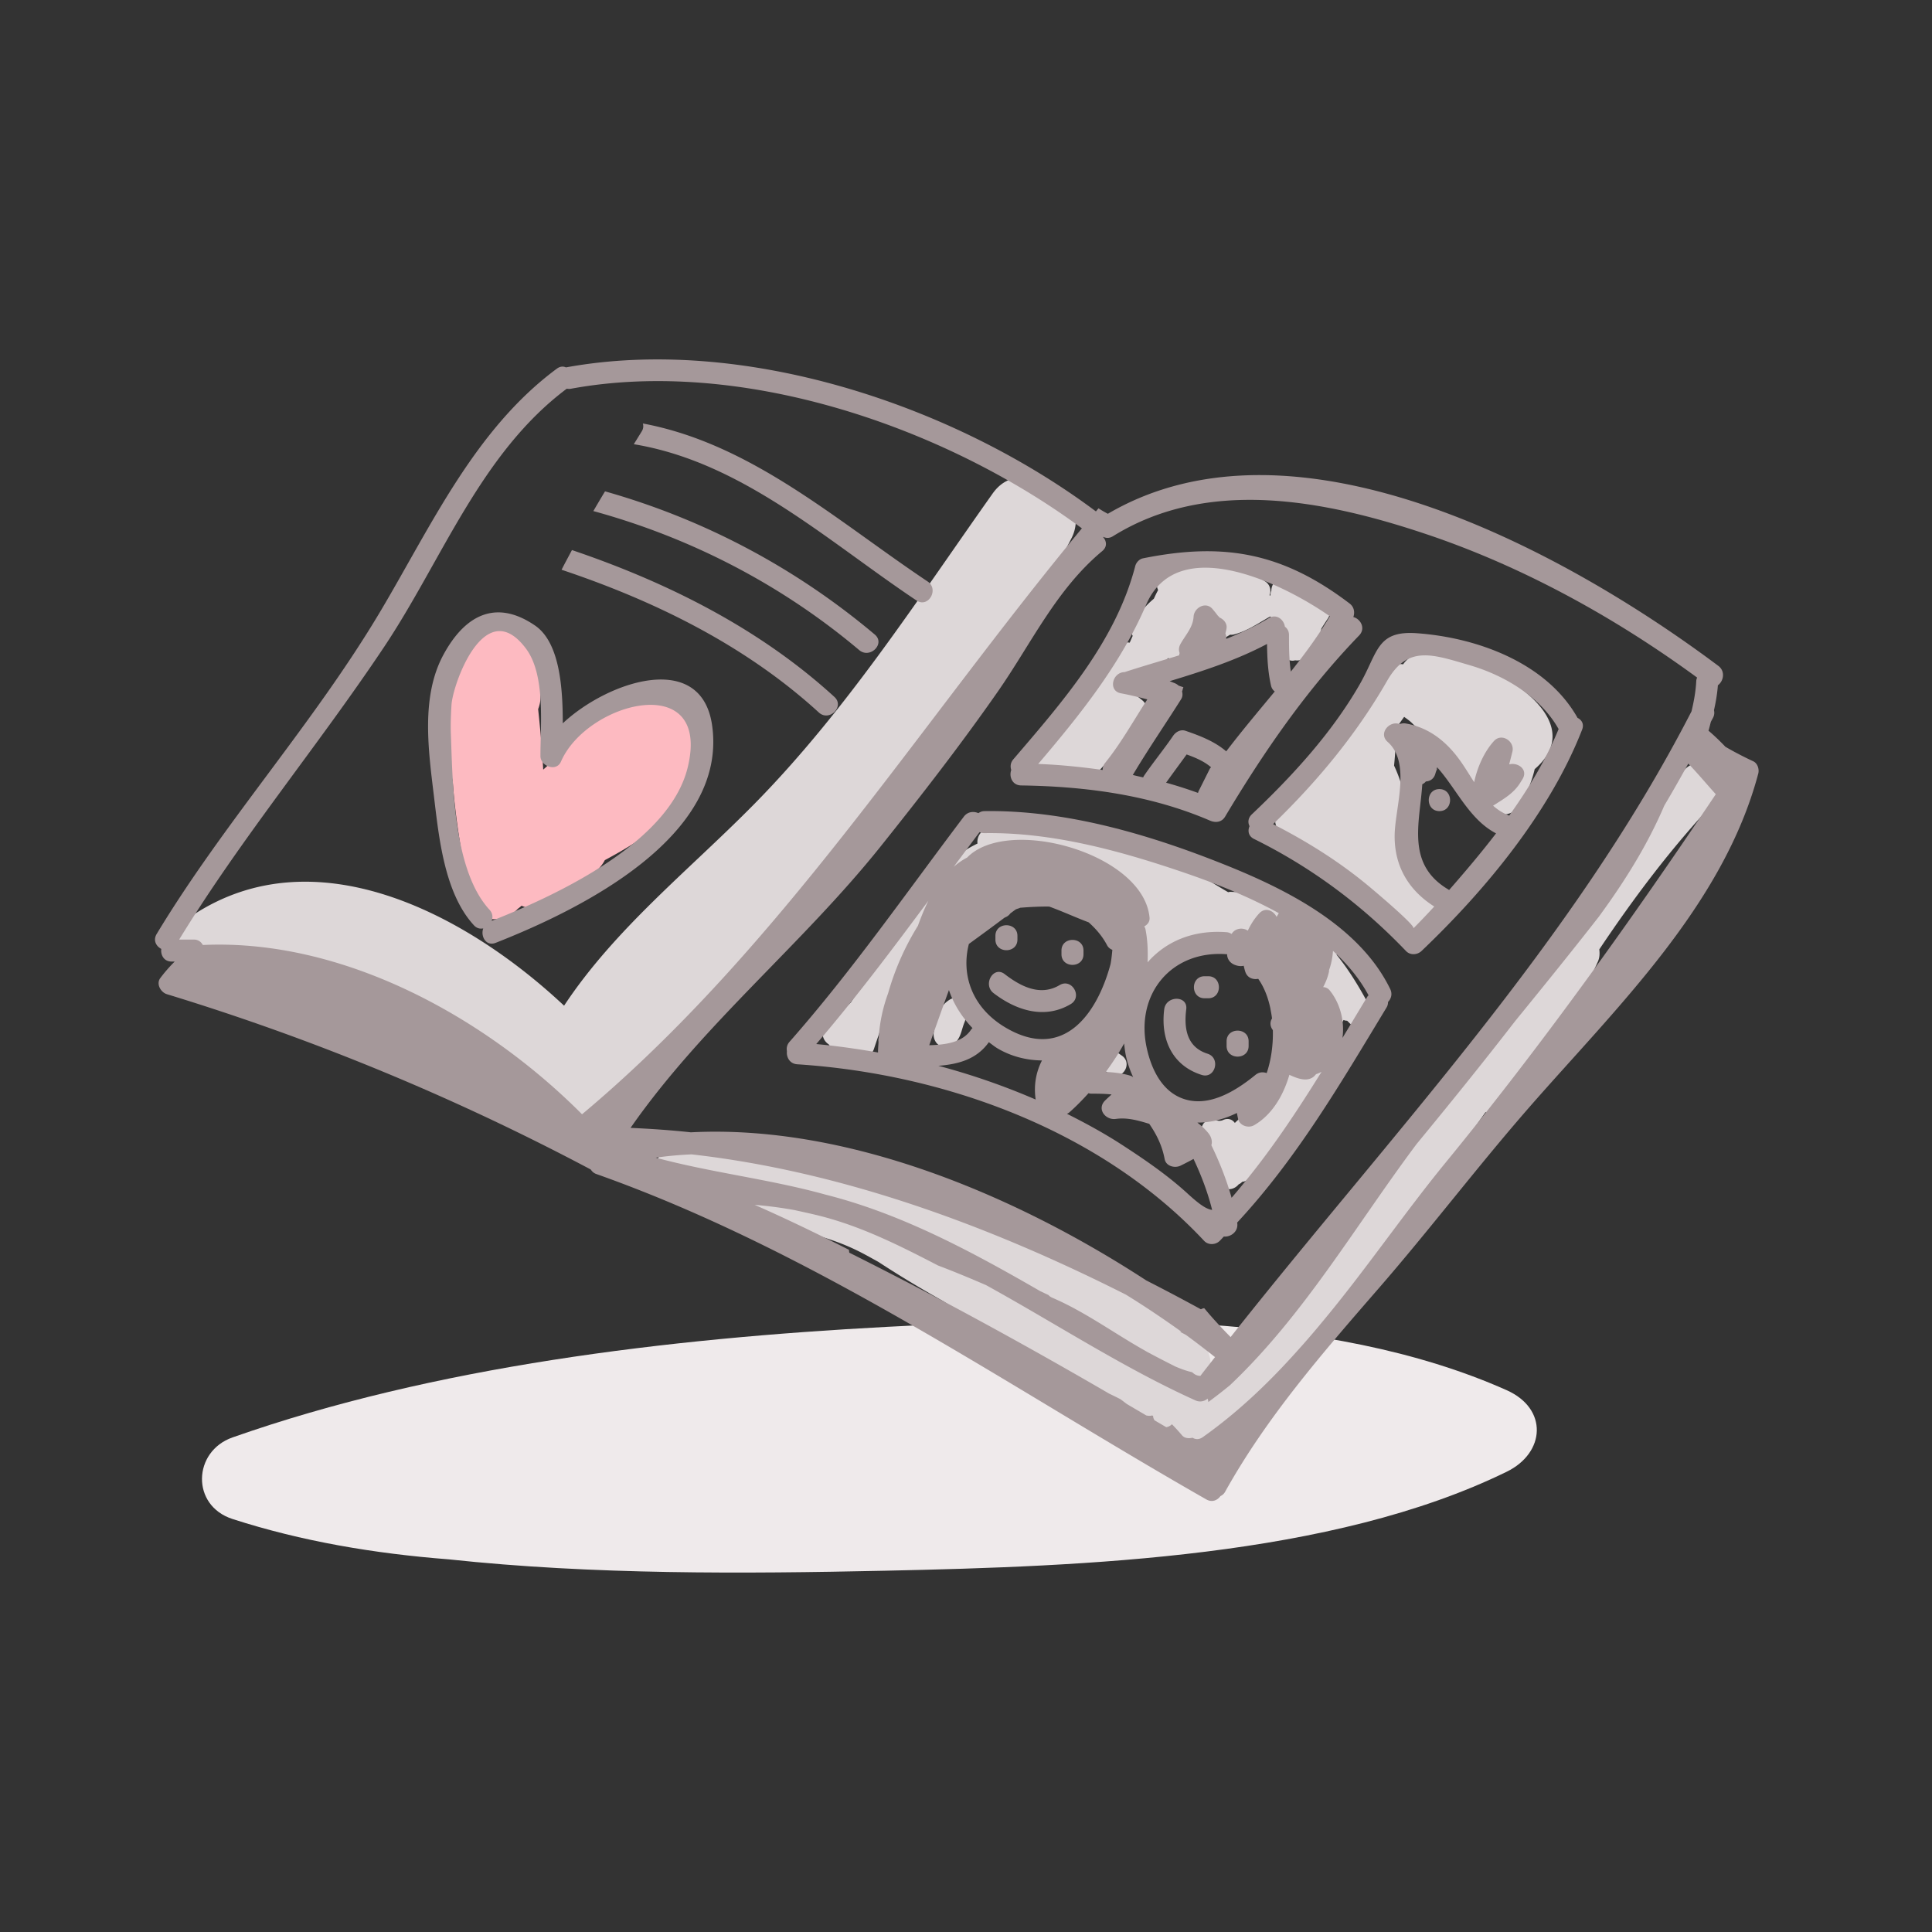 <svg xmlns="http://www.w3.org/2000/svg" width="512" height="512" viewBox="0 0 512 512"><rect x="0" y="0" width="512" height="512" fill="#333333" stroke="none"/><path fill="#EFEAEB" d="M399.284 368.415c-47.694-21.264-111.056-19.617-164.215-16.789-58.314 3.101-120.031 10.505-173.455 29.308-10.522 3.7-11.035 18.053 0 21.614 18.362 5.933 37.653 9.173 57.287 10.692 38.265 4.112 78.14 3.823 115.667 3.016 53.351-1.145 118.399-3.586 164.716-26.227 10.285-5.02 11.007-16.712 0-21.614z"/><path fill="#FDBAC1" d="M183.748 190.264c-1.528-4.864-5.938-6.979-10.762-6.111-11.329 2.029-19.715 9.972-27.197 18.279-.061.041-.118.063-.175.104-.599.451-1.112.946-1.658 1.422-.285-5.358-.778-10.699-1.345-16.033.354-.925.611-1.93.611-3.113-.008-3.421-.281-6.813-1.288-10.106-.351-1.141-.954-2.134-1.663-3.034-2.481-5.171-9.022-7.382-13.933-2.771-11.374 10.681-9.564 24.351-6.361 38.065.538 8.03 1.801 16.07 3.208 23.817-.045.065-.118.123-.159.179-6.308 8.804 7.331 17.134 14.222 9.855.342-.228.66-.521.978-.798 2.131.994 4.735.937 7.469-.974 3.835-2.677 7.836-5.098 11.667-7.777a9.092 9.092 0 0 0 2.918-3.317c2.754-1.488 5.485-3.012 8.117-4.739 11.378-7.443 19.752-18.937 15.351-32.948z"/><path fill="#DDD7D8" d="M446.376 204.023c-15.95 16.885-29.243 35.873-41.501 55.531-10.88 14.022-21.003 28.574-31.149 43.18-14.002 20.163-32.096 36.883-45.282 57.535a8.628 8.628 0 0 0-3.732 2.14c-.131.139-.294.236-.429.375a10.188 10.188 0 0 0-3.455-1.377c-.077-2.576-1.26-5.208-3.989-7.173-26.299-18.888-51.454-35.216-84.157-39.116-.289-.037-.55-.021-.819-.028-14.882-5.424-29.952-5.778-45.331-12.396-10.249-4.409-19.169 10.664-8.827 15.118 16.276 7.01 34.112 5.84 50.107 13.912 1.687.853 3.325 1.785 4.98 2.698 5.607 3.676 11.353 7.106 17.176 10.407 13.419 8.745 26.508 17.972 41.406 24.471a8.793 8.793 0 0 0 1.249 1.594c6.464 6.594 8.852 8.443 16.357 14.01 2.58 1.924 5.078 2.025 7.181 1.084 4.173 1.98 9.87.412 11.956-3.586.399-.252.807-.497 1.19-.807a63.126 63.126 0 0 0 7.779-6.81c2.986-2.873 3.142-6.337 1.821-9.214.505-.782 1.011-1.572 1.536-2.339 6.817-7.294 12.897-15.208 18.627-23.424l.098-.122c6.598-7.6 13.265-15.167 19.193-23.346 5.192-7.152 10.237-14.373 15.298-21.586 1.614.285 3.285-.105 4.564-1.769.31-.396.604-.782.913-1.182l.008-.004c9.182-11.858 18.118-23.109 24.304-36.949.48-1.06.521-2.168.379-3.244 9.271-13.863 19.304-27.175 30.8-39.334 5.164-5.462-3.072-13.728-8.251-8.249z"/><path fill="#DDD7D8" d="M376.599 173.142c-2.01.214-3.713 1.381-4.756 2.914-2.314-.416-4.801 1.088-6.117 2.894-7.665 10.554-15.272 21.133-22.363 32.089-.021.033-.017.069-.037.102-4.45.18-7.363 5.852-3.912 9.886 1.035 1.207 2.083 1.83 3.261 2.185 10.692 6.218 19.715 13.621 27.856 23.099 3.366 3.92 10.062.734 9.96-4.124-.122-5.688-1.508-9.543-5.241-13.836-.978-1.121-2.144-2.03-3.325-2.914 1.813-7.918.856-15.394-2.481-22.542.143-1.483.273-2.973.347-4.47.073-1.44-.44-2.592-1.215-3.513 1.182-1.645 2.355-3.291 3.537-4.935.808.587 1.63 1.147 2.307 1.875a5.832 5.832 0 0 0 2.307 1.438c1.577 1.104 3.166 2.18 4.711 3.366.366.287.75.367 1.133.534.086.085.163.179.253.269.138.33.191.656.407.996 3.158 4.921 6.569 9.662 9.731 14.585 2.307 3.594 7.844 3.953 10.069 0 1.834-3.254 3.012-6.32 3.676-9.212 17.231-14.802-17.207-32.059-30.108-30.686zM362.755 268.319c.253-.713.266-1.524-.167-2.323-2.449-4.556-5.15-8.993-8.391-12.995 1.247-1.182 1.423-3.362-.436-4.58-8.937-5.868-16.695-11.842-27.727-12.07-.2 0-.379.057-.563.089-12.307-7.174-24.544-16.4-39.311-15.65-.974.049-1.821.64-2.351 1.426-7.278-3.162-14.728-5.037-22.731-2.29-1.434.489-2.232 2.201-2.029 3.619-13.651 6.577-22.315 22.969-29.622 36.343a120.72 120.72 0 0 0-3.932 5.771c-1.589 1.483-2.335 2.331-3.154 3.398a47.234 47.234 0 0 1-3.39 3.154c-1.646 1.377-.84 3.603.668 4.548.367.587.856 1.092 1.589 1.296 2.266.656 4.54 1.304 6.81 1.947 1.585.457 3.093-.537 3.59-2.037 1.614-4.89 3.325-9.274 3.994-14.389.024-.184-.028-.339-.049-.51.22-.399.416-.823.636-1.215a338.941 338.941 0 0 0 6.789-10.416c.334-.521.424-1.019.428-1.5.501-.799 1.056-1.561 1.516-2.388.525-.938.387-1.928-.069-2.755 6.133-9.096 13.773-16.702 24.255-18.046.204.033.403.057.603.098 4.801 1.785 11.464 5.349 16.554 4.605 8.82 3.254 17.117 10.271 14.591 20.658-.571 2.359 1.523 3.9 3.41 3.55 1.337.244 2.783-.293 3.191-2.001.073-.306.113-.615.188-.925 6.797-.994 13.464-2.156 20.139-3.847.017 0 .024-.016.045-.024 4.841-.627 9.719-1.019 14.739-.839.024 0 .037-.013.065-.013.66.416 1.32.84 1.972 1.276-.301.896-.154 1.907.759 2.747 1.72 1.569 3.228 3.309 4.649 5.102-.542.856-.726 1.98-.24 3.057a40.493 40.493 0 0 0 1.862 3.651c-.176.396-.453.786-.893 1.182-.693 1.141-.506 2.221.105 3.023-1.148 1.969-1.984 4.133-2.347 5.453-.986 3.635 4.646 5.175 5.632 1.548.342-1.271.762-2.485 1.332-3.676.184-.366.388-.713.607-1.067.302.146.619.195.929.195.351.326.624.652 1.003.97 2.267 1.952 6.146-.415 4.752-3.15z"/><path fill="#DDD7D8" d="M251.63 264.949c-2.368 1.5-2.881 3.48-3.965 5.908a2.954 2.954 0 0 0-.09 2.258c-.685 2.029.872 4.972 3.386 3.97.017 0 .021-.017.037-.024.986.008 2.009-.408 2.673-1.313 1.084-1.459 1.251-3.228 1.948-4.865a2.987 2.987 0 0 0 .074-2.197c.893-2.424-1.487-5.367-4.063-3.737zM297.733 280.101c-.184-.188-.391-.31-.587-.457-.008-.008-.024-.016-.032-.024-.53-.383-1.08-.701-1.695-1.06-1.618-1.011-3.162-.216-3.89 1.068-.767 1.267-.713 3.023.943 3.969.574.362 1.153.726 1.728 1.084 2.849 1.78 5.861-2.258 3.533-4.58zM349.788 277.598c-1.12-.631-2.567-.664-3.451.449a333.795 333.795 0 0 0-9.312 12.294c-3.586 2.168-6.907 4.422-9.78 7.249-.603-.855-1.638-1.34-2.958-.847-.734.379-1.517.379-2.34 0-2.347-.538-3.912 1.394-3.59 3.59.249 1.662.729 3.194.974 4.861.123.815.645 1.369 1.305 1.695 1.019 2.233 1.858 4.572 2.877 6.781 1.011 2.172 3.545 1.699 4.764.179.347-.143.656-.358.917-.66.611-.041 1.238-.277 1.821-.872 5.803-5.97 10.705-12.718 14.731-19.968 2.494-3.431 5.004-6.846 7.637-10.18 2.139-2.713-1.239-6.413-3.595-4.571zM348.753 159.7c-1.769-2.598-4.665-4.309-7.534-5.536-.028-.024-.065-.047-.094-.069-.008.006-.008.014-.013.021-.232-.098-.46-.222-.688-.314-2.11-.846-3.492.938-3.505 2.765a2.492 2.492 0 0 0-.216 1.298c-.094-.033-.175-.096-.272-.123.518-1.269.143-2.84-1.142-3.647-9.136-5.762-17.648-10.22-27.258-2.917-1.137.861-1.455 2.011-1.21 3.034-.375.678-.236 1.447.089 2.17-.419.742-.77 1.516-1.128 2.288-2.271 1.897-4.197 4.183-5.604 7.166-.481 1.023-.383 1.944-.008 2.688-.27.589-.53 1.19-.787 1.793-1.426-.29-3.061.579-3.386 2.052-.718 3.185-2.873 5.397-4.575 8.052v.004c-.398.24-.758.546-.97.97a558.342 558.342 0 0 1-1.597 3.191c-2.413 3.393-4.776 6.801-7.674 9.833a2.83 2.83 0 0 0-.628 1.039c-1.332.573-2.461 1.133-3.476 2.07-.465.354-.889.772-1.21 1.369-.021.033-.013.061-.029.094a37.877 37.877 0 0 0-2.433 2.235c-1.772 1.758-.505 5.051 2.062 4.979 4.019-.112 9.215-.012 13.135-1.027.831.2 1.744.033 2.539-.801 3.991-4.181 7.043-8.994 10.014-13.924 2.119-.399 3.725-3.01 1.655-4.789-1.68-1.447-3.558-2.544-5.457-3.623.958-1.402 1.887-2.775 2.682-4.212.444.126.933.182 1.491.072 1.512-.302 2.808-.728 3.949-1.561.244-.11.501-.21.741-.328 1.386-.024 2.486-.68 3.415-1.64.652.616 1.557.954 2.592.607 4.955-1.638 9.368-4.14 13.766-6.777.269.016.529.037.823-.026 3.553-.817 6.642-3.024 9.809-4.807.424.497.966.839 1.609.959.831 1.151 1.129 2.494 1.418 4.161v3.68c0 1.759 1.806 3.358 3.586 2.818 1.166.195 2.352-.239 2.865-1.386.163-.106.33-.189.473-.34 1.838-1.962 3.154-4.236 3.614-6.706a140.96 140.96 0 0 1 1.704-2.637c1.583-2.374-.924-4.609-3.137-4.218zM280.86 130.578a32.619 32.619 0 0 0-5.835-2.918c-4.67-2.074-8.981-1.084-11.977 3.144-20.009 28.25-38.905 57.695-63.323 82.438-17.205 17.433-36.757 32.879-50.237 53.275-26.341-24.698-66.016-45.149-98.201-24.112-9.405 6.145-.644 21.313 8.834 15.119.505-.334 1.035-.555 1.553-.864 1.878 1.875 4.65 2.796 8.028 1.744 11.907-3.716 29.141 5.51 39.573 10.302 12.559 5.759 27.294 12.813 36.504 23.424.913 1.052 1.903 1.776 2.914 2.237 2.893 3.798 8.7 5.741 13.358 1.65 14.703-12.918 26.476-28.681 37.703-44.769 8.989-9.234 18.036-18.419 26.476-28.161 9.902-11.422 17.829-24.287 25.848-37.104 12.066-13.252 23.566-26.934 31.92-43.434 2.136-4.212 1.183-9.502-3.138-11.971z"/><g fill="#A5989A"><path d="M263.795 248.021v.97c0 3.766 5.835 3.766 5.835 0v-.97c0-3.765-5.835-3.765-5.835 0zM281.301 251.909v.97c0 3.766 5.836 3.766 5.836 0v-.97c0-3.765-5.836-3.765-5.836 0zM280.804 261.062c-5.131 3.04-10.302.358-14.56-2.918-2.983-2.298-5.881 2.779-2.947 5.037 6.003 4.613 13.529 7.025 20.449 2.918 3.235-1.92.302-6.965-2.942-5.037zM320.203 258.714h-.978c-3.766 0-3.766 5.836 0 5.836h.978c3.758 0 3.758-5.836 0-5.836zM325.061 275.952v1.238c0 3.766 5.836 3.766 5.836 0v-1.238c-.001-3.765-5.836-3.765-5.836 0zM320 279.24c-5.469-1.736-6.28-6.667-5.632-11.772.469-3.729-5.371-3.685-5.836 0-.994 7.86 2.021 14.89 9.919 17.396 3.594 1.145 5.127-4.495 1.549-5.624zM381.46 209.121c-3.762 0-3.762 5.833 0 5.833 3.766 0 3.766-5.833 0-5.833zM358.647 163.523c.42-1.194.261-2.643-.998-3.596-17.666-13.428-33.184-16.314-54.757-11.962-.966.193-1.797 1.108-2.037 2.036-5.168 19.919-19.221 35.928-32.31 51.221-.782.911-.844 1.938-.554 2.842-.628 1.708.236 4.051 2.615 4.085 17.107.25 34.249 2.51 50.064 9.324 1.472.636 3.102.44 3.989-1.043 10.27-17.184 21.582-33.601 35.526-48.031 1.812-1.875.378-4.385-1.538-4.876zm-38.048 40.235c-.97 1.948-1.943 3.888-2.918 5.836-.109.181-.126.354-.195.536a115.84 115.84 0 0 0-8.456-2.708c1.785-2.518 3.636-4.984 5.437-7.482 2.307.819 4.662 1.822 6.471 3.391-.107.146-.246.244-.339.427zm4.364-4.639c-3.064-2.651-7.005-4.151-10.795-5.451-1.287-.444-2.587.302-3.288 1.341-2.486 3.645-5.302 7.054-7.783 10.697-.073.105-.078.208-.135.315a160.68 160.68 0 0 1-2.759-.638c4.055-6.821 8.565-13.36 12.796-20.071.436-.695.439-1.414.261-2.077.041-.13.109-.232.135-.369.028-.281.13-.505.216-.746-.42-.135-.84-.271-1.256-.418a3.556 3.556 0 0 0-1.1-.676c-.44-.167-.856-.34-1.284-.509 8.843-2.688 17.657-5.534 25.808-9.862.041 3.708.229 7.408 1.056 11.042.167.731.542 1.218.994 1.55-4.341 5.25-8.742 10.454-12.866 15.872zm17.124-21.142c-.478-3.201-.489-6.453-.493-9.697 0-1.024-.452-1.744-1.084-2.207-.266-1.856-2.196-3.515-4.279-2.255-3.603 2.176-7.396 3.937-11.271 5.493a2.872 2.872 0 0 0-.216-1.418c.118-.51.269-1 .317-1.557.11-1.19-.807-2.229-1.857-2.678-.049-.077-.188-.23-.485-.523a38.45 38.45 0 0 0-1.422-1.779c-1.798-2.043-4.854-.292-4.984 2.062-.163 2.867-2.172 4.89-3.492 7.278-.469.85-.473 1.67-.204 2.369-.024.1-.064.18-.089.275-.033.118-.009.212-.024.322-4.829 1.496-9.695 2.889-14.467 4.448l-.017.008c-3.223.016-4.441 4.978-.962 5.614 2.36.432 4.679 1.024 6.993 1.613-3.676 5.658-6.952 11.6-11.198 16.851-.473.589-.632 1.227-.644 1.85-5.65-.797-11.339-1.379-17.077-1.591 11.072-13.014 21.813-26.374 28.609-42.199 8.175-18.996 35.485-6.149 48.688 3.063-3.073 5.157-6.622 9.974-10.342 14.658z"/><path d="M418.042 190.229c-.017-.028-.013-.057-.029-.085-8.264-14.564-26.634-21.192-42.519-22.331-10.709-.772-10.273 5.049-15.159 13.56-7.417 12.908-17.833 24.245-28.587 34.438-1.031.978-1.088 2.168-.607 3.138-.518 1.198-.33 2.637 1.198 3.386 15.163 7.486 28.578 17.456 40.254 29.689 1.116 1.174 2.991 1.076 4.124 0 16.903-16.088 34.019-36.743 42.56-58.656.59-1.509-.139-2.605-1.235-3.139zm-34.023 45.648c-.049-.033-.064-.073-.113-.106-11.395-6.689-7.625-17.745-6.989-27.928.265-.139.534-.299.774-.548.062-.063.126-.138.184-.202 1.092-.057 2.14-.685 2.51-2.058.363-1.351.889-1.75.188-1.219.094-.153.232-.289.313-.448 5.123 5.711 8.48 13.786 15.584 17.486-3.991 5.205-8.234 10.205-12.451 15.023zm15.918-19.717c-.073-.041-.118-.098-.196-.122-1.532-.587-2.86-1.467-4.059-2.522 2.918-1.858 5.566-3.346 7.278-6.212 0-.004.008-.008.008-.008v-.004c.253-.426.546-.789.75-1.284.998-2.396-1.728-4.034-3.781-3.427.301-1.121.587-2.249.863-3.38.677-2.722-2.824-5.072-4.873-2.836-2.543 2.775-4.435 6.95-5.257 10.923-1.28-1.973-2.479-3.99-3.75-5.756-3.602-5.023-8.215-8.737-14.409-9.809-.505-.087-.981-.02-1.435.112-.105-.008-.207.008-.31.008-2.648-.85-5.518 2.575-3.04 4.753 6.251 5.483 2.025 17.331 1.875 24.556-.171 8.338 3.684 14.758 10.489 19.085a197.134 197.134 0 0 1-5.526 5.787c.669-.676-10.285-9.878-11.165-10.62-7.931-6.718-16.773-12.284-26.007-16.999 11.72-11.329 22.091-23.833 30.225-38.002 5.464-9.513 12.029-6.997 21.895-4.108 9.186 2.69 18.656 8.326 23.465 16.793.021.039.057.053.081.094-3.317 8.072-7.922 15.714-13.121 22.978zM221.133 184.695c-19.821-18.134-44.215-30.334-69.558-38.923-.921 1.74-1.862 3.466-2.754 5.218 24.817 8.301 48.803 20.094 68.184 37.829 2.77 2.535 6.903-1.581 4.128-4.124zM231.83 168.162c-20.954-17.657-45.241-30.538-71.493-37.949a360.234 360.234 0 0 0-3.093 5.226c25.86 7.083 49.871 19.495 70.462 36.847 2.852 2.408 7.004-1.697 4.124-4.124zM245.823 154.093c-24.067-16.076-46.725-36.5-75.454-41.863.171.634.167 1.343-.31 2.105-.697 1.131-1.394 2.259-2.094 3.386 28.647 4.707 51.252 25.605 74.912 41.409 3.142 2.095 6.06-2.961 2.946-5.037zM188.728 192.313c-2.808-20.157-27.669-11.791-39.585-.625 0-9.533-.827-21.459-7.364-25.925-10.465-7.152-18.656-2.639-24.279 7.775-6.023 11.147-3.944 25.447-2.51 37.399 1.316 10.913 2.763 25.765 10.612 34.282.758.823 1.646.986 2.461.815-.75 2.078.726 4.833 3.293 3.827 22.371-8.788 61.492-28.012 57.372-57.548zm-6.508 11.172c-4.906 19.803-34.381 33.624-51.916 40.551.342-.929.285-2.005-.579-2.942-9.637-10.459-9.743-33.397-10.24-46.604-.094-2.573.012-5.135.167-7.7.334-5.426 8.794-29.479 19.715-14.931 5.249 6.987 3.839 20.171 3.855 28.511.008 2.7 4.229 4.252 5.436 1.471 6.919-15.973 40.029-24.43 33.562 1.644z"/><path d="M464.615 201.741a91.145 91.145 0 0 1-7.352-3.829c-1.43-1.489-2.901-2.922-4.494-4.274.248-.778.411-1.567.632-2.352.188-.377.399-.737.591-1.114.354-.693.37-1.355.232-1.96.488-2.18.867-4.376 1.034-6.612 1.476-1.039 2.066-3.684.114-5.141-40.213-30.101-111.982-69.496-161.779-40.3-.84-.44-1.671-.917-2.48-1.453-.228.273-.448.554-.685.823-37.702-28.212-93.347-46.749-140.443-38.167-.701-.312-1.54-.308-2.404.332-21.712 16.043-33.269 41.584-46.716 64.221-17.767 29.895-41.382 55.835-59.349 85.605-1.011 1.679-.123 3.256 1.227 3.953-.208 1.589.681 3.354 2.75 3.354h.799a39.183 39.183 0 0 0-3.802 4.361c-1.182 1.564.11 3.789 1.74 4.286 38.888 11.862 76.424 27.409 112.329 46.456.322.497.754.945 1.447 1.189 57.923 20.53 108.649 56.028 161.692 86.249 1.52.868 2.942.22 3.732-.884.465-.221.905-.547 1.23-1.133 11.027-19.813 25.897-36.876 40.702-53.922 13.672-15.737 26.243-32.344 39.948-48.037 23.061-26.39 51.342-53.432 60.641-88.357.32-1.171-.162-2.75-1.336-3.294zM294.93 142.112c25.185-15.662 56.139-9.527 82.626-.697 25.714 8.568 50.311 22.132 72.194 38.145-.098.275-.204.542-.221.874-.13 2.716-.619 5.401-1.255 8.074-31.655 61.566-79.528 111.901-122.146 165.831-2.494-2.526-4.825-5.033-6.993-7.657a2.22 2.22 0 0 0-.88.298 560.934 560.934 0 0 0-14.483-7.653c-35.459-23.122-79.792-41.354-120.681-39.251-5.314-.578-10.652-.938-15.991-1.174 19.145-27.466 45.445-48.534 66.281-74.592 10.697-13.382 21.186-26.894 30.991-40.944 8.941-12.812 15.51-27.154 27.745-37.335 1.377-1.147 1.137-2.663.216-3.696.013-.018.028-.039.045-.057.742.36 1.627.413 2.552-.166zM154.249 295.296c-25.665-25.774-63.351-46.574-100.503-44.862-.432-.815-1.21-1.442-2.417-1.442h-3.847c16.447-26.918 36.773-51.285 54.284-77.508 15.412-23.073 25.555-51.354 48.44-68.478.334.062.693.09 1.084.017 45.258-8.34 99.008 10.047 135.423 36.995-43.469 52.472-79.896 111.247-132.464 155.278zm29.026 10.624c40.005 4.523 79.113 19.01 115.09 37.169 5.024 3.089 9.906 6.386 14.683 9.8-.106.009-.196.041-.302.049.505.302 1.043.547 1.557.84 2.616 1.899 5.159 3.875 7.693 5.868-1.296 1.654-2.6 3.305-3.879 4.972-.644.008-1.32-.208-1.936-.754-.086-.077-.188-.143-.273-.221-1.483-.33-2.967-.88-4.421-1.503a305.558 305.558 0 0 1-7.385-3.822c-.407-.232-.843-.489-1.227-.701-7.958-4.531-15.585-10.099-24.028-13.713a2.78 2.78 0 0 1-1.019-.729c-.726-.31-1.423-.685-2.144-1.002-18.297-10.555-36.814-20.534-57.031-25.616l-.073-.024c-14.699-4.059-30.074-5.771-44.797-9.739a97.486 97.486 0 0 1 9.492-.874zm199.909 2.082c-11.309 13.811-21.504 28.872-33.012 42.613-1.524 1.862-3.094 3.676-4.675 5.484-.325.367-.647.73-.981 1.093-7.734 8.729-16.113 16.83-25.755 23.659-1.019.722-1.972.628-2.73.159-.985.249-2.11.151-2.767-.619a56.411 56.411 0 0 0-2.686-2.95c-.44.439-.97.688-1.516.778-1.043-.619-2.087-1.223-3.13-1.842-.131-.314-.322-.591-.334-.979-.009-.053-.013-.105-.021-.163a9.787 9.787 0 0 1-.229-.122 3.341 3.341 0 0 1-1.581-.008c-1.707-1.007-3.423-2.014-5.135-3.02-.574-.429-1.145-.885-1.731-1.3-.986-.506-1.984-.979-2.975-1.468-22.582-13.13-45.5-25.664-68.854-37.344-.017-.253-.114-.497-.069-.75-8.281-4.205-16.577-8.219-25.013-11.928 3.59.298 7.127.763 10.607 1.398 2.144.477 4.299.933 6.43 1.467 11.207 2.796 21.402 7.946 31.565 13.211 4.283 1.622 8.517 3.383 12.73 5.204 18.542 10.221 36.531 21.997 55.456 30.534 1.247.563 2.425.236 3.265-.468.069.305.188.599.158.921a130.539 130.539 0 0 0 5.759-4.471c19.629-18.591 33.248-42.25 49.426-63.877 8.852-10.754 17.608-21.577 26.109-32.567.583-.705 1.129-1.406 1.716-2.107 6.895-8.468 13.753-16.96 20.469-25.566 6.838-9.316 12.922-19.041 17.38-29.489 2.188-3.662 4.287-7.388 6.357-11.127.021.024.024.049.049.071 2.519 2.585 4.809 5.379 7.237 8.048-22.452 33.485-45.969 66.327-71.519 97.525z"/><path d="M368.42 262.104c-8.024-16.52-27.018-26.17-43.261-32.716-20.099-8.101-42.392-14.76-64.278-14.434-.66.008-1.162.236-1.594.538-1.23-.538-2.82-.44-3.842.904-15.196 20.076-29.561 40.794-46.22 59.702-.685.782-.835 1.654-.68 2.461-.188 1.569.701 3.358 2.747 3.488 39.239 2.552 80.566 17.637 107.82 46.798 1.092 1.166 3.02 1.089 4.124 0 .379-.375.726-.773 1.101-1.157 1.76.196 3.912-1.279 3.537-3.626-.004-.025-.013-.05-.017-.065 15.872-17.066 27.523-37.067 39.594-57.002.306-.51.395-.999.391-1.468.814-.839 1.225-2.093.578-3.423zm-108.822-41.583c.366.171.79.277 1.283.269 17.8-.269 35.605 4.581 52.334 10.261 8.093 2.749 17.233 6.294 25.677 10.948-.188.342-.399.664-.583.994-.811-1.704-3.02-2.669-4.612-.929-1.349 1.475-2.274 3-3.012 4.56-1.353-.909-3.456-.62-4.283.888-.379-.24-.807-.428-1.341-.468-8.997-.685-16.182 2.542-20.938 7.987.106-2.917.017-5.839-.554-8.761-.058-.293-.188-.538-.326-.766.859-.46 1.504-1.235 1.397-2.347-1.593-17.028-37.566-27.028-48.349-15.887-1.292.668-2.465 1.5-3.549 2.445 2.279-3.066 4.557-6.138 6.856-9.194zm77.72 52.472c.106 3.925-.452 7.914-1.634 11.382-.933-.33-2.009-.302-2.963.477-5.338 4.356-12.909 9.096-19.987 5.999-5.131-2.25-7.657-7.841-8.803-12.976-3.219-14.393 6.504-26.113 21.129-24.996.049.004.082-.017.131-.017.008 1.166.668 2.298 2.013 2.828.909.363 1.712.412 2.389.245.13.53.244 1.059.432 1.614.566 1.654 2.07 2.103 3.415 1.85 1.564 2.185 2.637 4.972 3.26 8.021 0 .138.045.261.065.399.13.685.253 1.377.334 2.094-.653.998-.473 2.184.219 3.08zm-37.017 12.47c-.229-.146-.432-.302-.722-.387-2.139-.656-4.331-.893-6.54-.994 1.769-2.417 3.432-4.919 4.865-7.552.099.954.221 1.924.399 2.894.385 2.037 1.093 4.075 1.998 6.039zm-57.045-40.115a69.79 69.79 0 0 0-7.905 17.906 41.754 41.754 0 0 0-2.482 11.729c-.021.154-.061.305-.077.464-.037.253.008.473.024.709-.033.921-.159 1.813-.123 2.763-5.457-.945-10.929-1.739-16.382-2.232 10.481-12.217 20.135-25.078 29.732-37.996-1.075 2.142-1.968 4.391-2.787 6.657zm8.223 17.026c1.214 3.655 3.366 7.065 6.243 10.09-.105.118-.236.188-.334.338-2.237 3.443-6.696 4.075-11.129 4.193a1506.11 1506.11 0 0 1 5.22-14.621zm22.984 29.015a184.398 184.398 0 0 0-25.779-8.938c5.204-.42 10.098-1.658 13.367-6.259.79.563 1.512 1.174 2.375 1.683 3.619 2.119 7.661 3.113 11.704 3.154-1.651 3.252-2.196 6.737-1.667 10.36zm-7.889-19.019c-9.006-5.286-11.912-14.03-9.813-22.213 3.154-2.298 6.308-4.593 9.422-6.944.118-.049.22-.114.334-.163.563-.229.945-.599 1.255-1.011.48-.351.953-.705 1.438-1.051.371-.163.795-.245 1.157-.424 2.551-.204 5.114-.342 7.694-.31 3.509 1.271 6.932 2.861 10.452 4.181 1.936 1.736 3.612 3.675 4.855 6.031a2.584 2.584 0 0 0 1.414 1.247c-.11 1.271-.244 2.531-.473 3.765-3.579 13.314-12.519 25.812-27.735 16.892zm48.16 43.949c-5.289-4.841-11.271-8.949-17.266-12.845-4.707-3.064-9.656-5.774-14.709-8.301.208-.11.416-.199.604-.362 1.784-1.573 3.472-3.301 5.109-5.103.204.041.375.122.611.122 1.851.005 3.678.017 5.495.212-.578.538-1.161 1.052-1.728 1.614-2.271 2.258.146 5.249 2.841 4.874 3.101-.433 5.974.424 8.871 1.296 1.923 2.774 3.423 5.799 4.075 9.312.358 1.964 2.73 2.522 4.282 1.744a96.132 96.132 0 0 0 3.379-1.749c2.054 4.349 3.77 8.848 4.931 13.505-1.621-.211-3.503-1.58-6.495-4.319zm14.711-2.543c-1.21 1.476-2.176 2.641-3.064 3.651-1.336-4.801-3.19-9.45-5.358-13.937.338-1.027-.053-2.249-.705-3.081-.855-1.092-1.895-2.037-2.999-2.909 3.618.017 7.147-.921 10.465-2.552.102.502.204.995.302 1.492.375 1.874 2.738 2.641 4.282 1.744 4.561-2.649 7.657-7.584 9.328-13.346 1.879.872 4.458 1.927 6.292.603.31-.228.546-.501.774-.77a9.45 9.45 0 0 0 1.463-.628c-6.39 10.271-13.049 20.345-20.78 29.733zm32.968-49.727c-2.226 3.672-4.426 7.347-6.646 11.015.583-4.246-.485-8.998-3.362-12.575a2.272 2.272 0 0 0-1.752-.893c.647-1.227 1.198-2.539 1.532-4.047.032-.155.017-.31.028-.465.566-1.548.917-3.251 1.039-5.098 3.798 3.464 7.05 7.363 9.422 11.781-.082.106-.188.159-.261.282z"/></g></svg>
